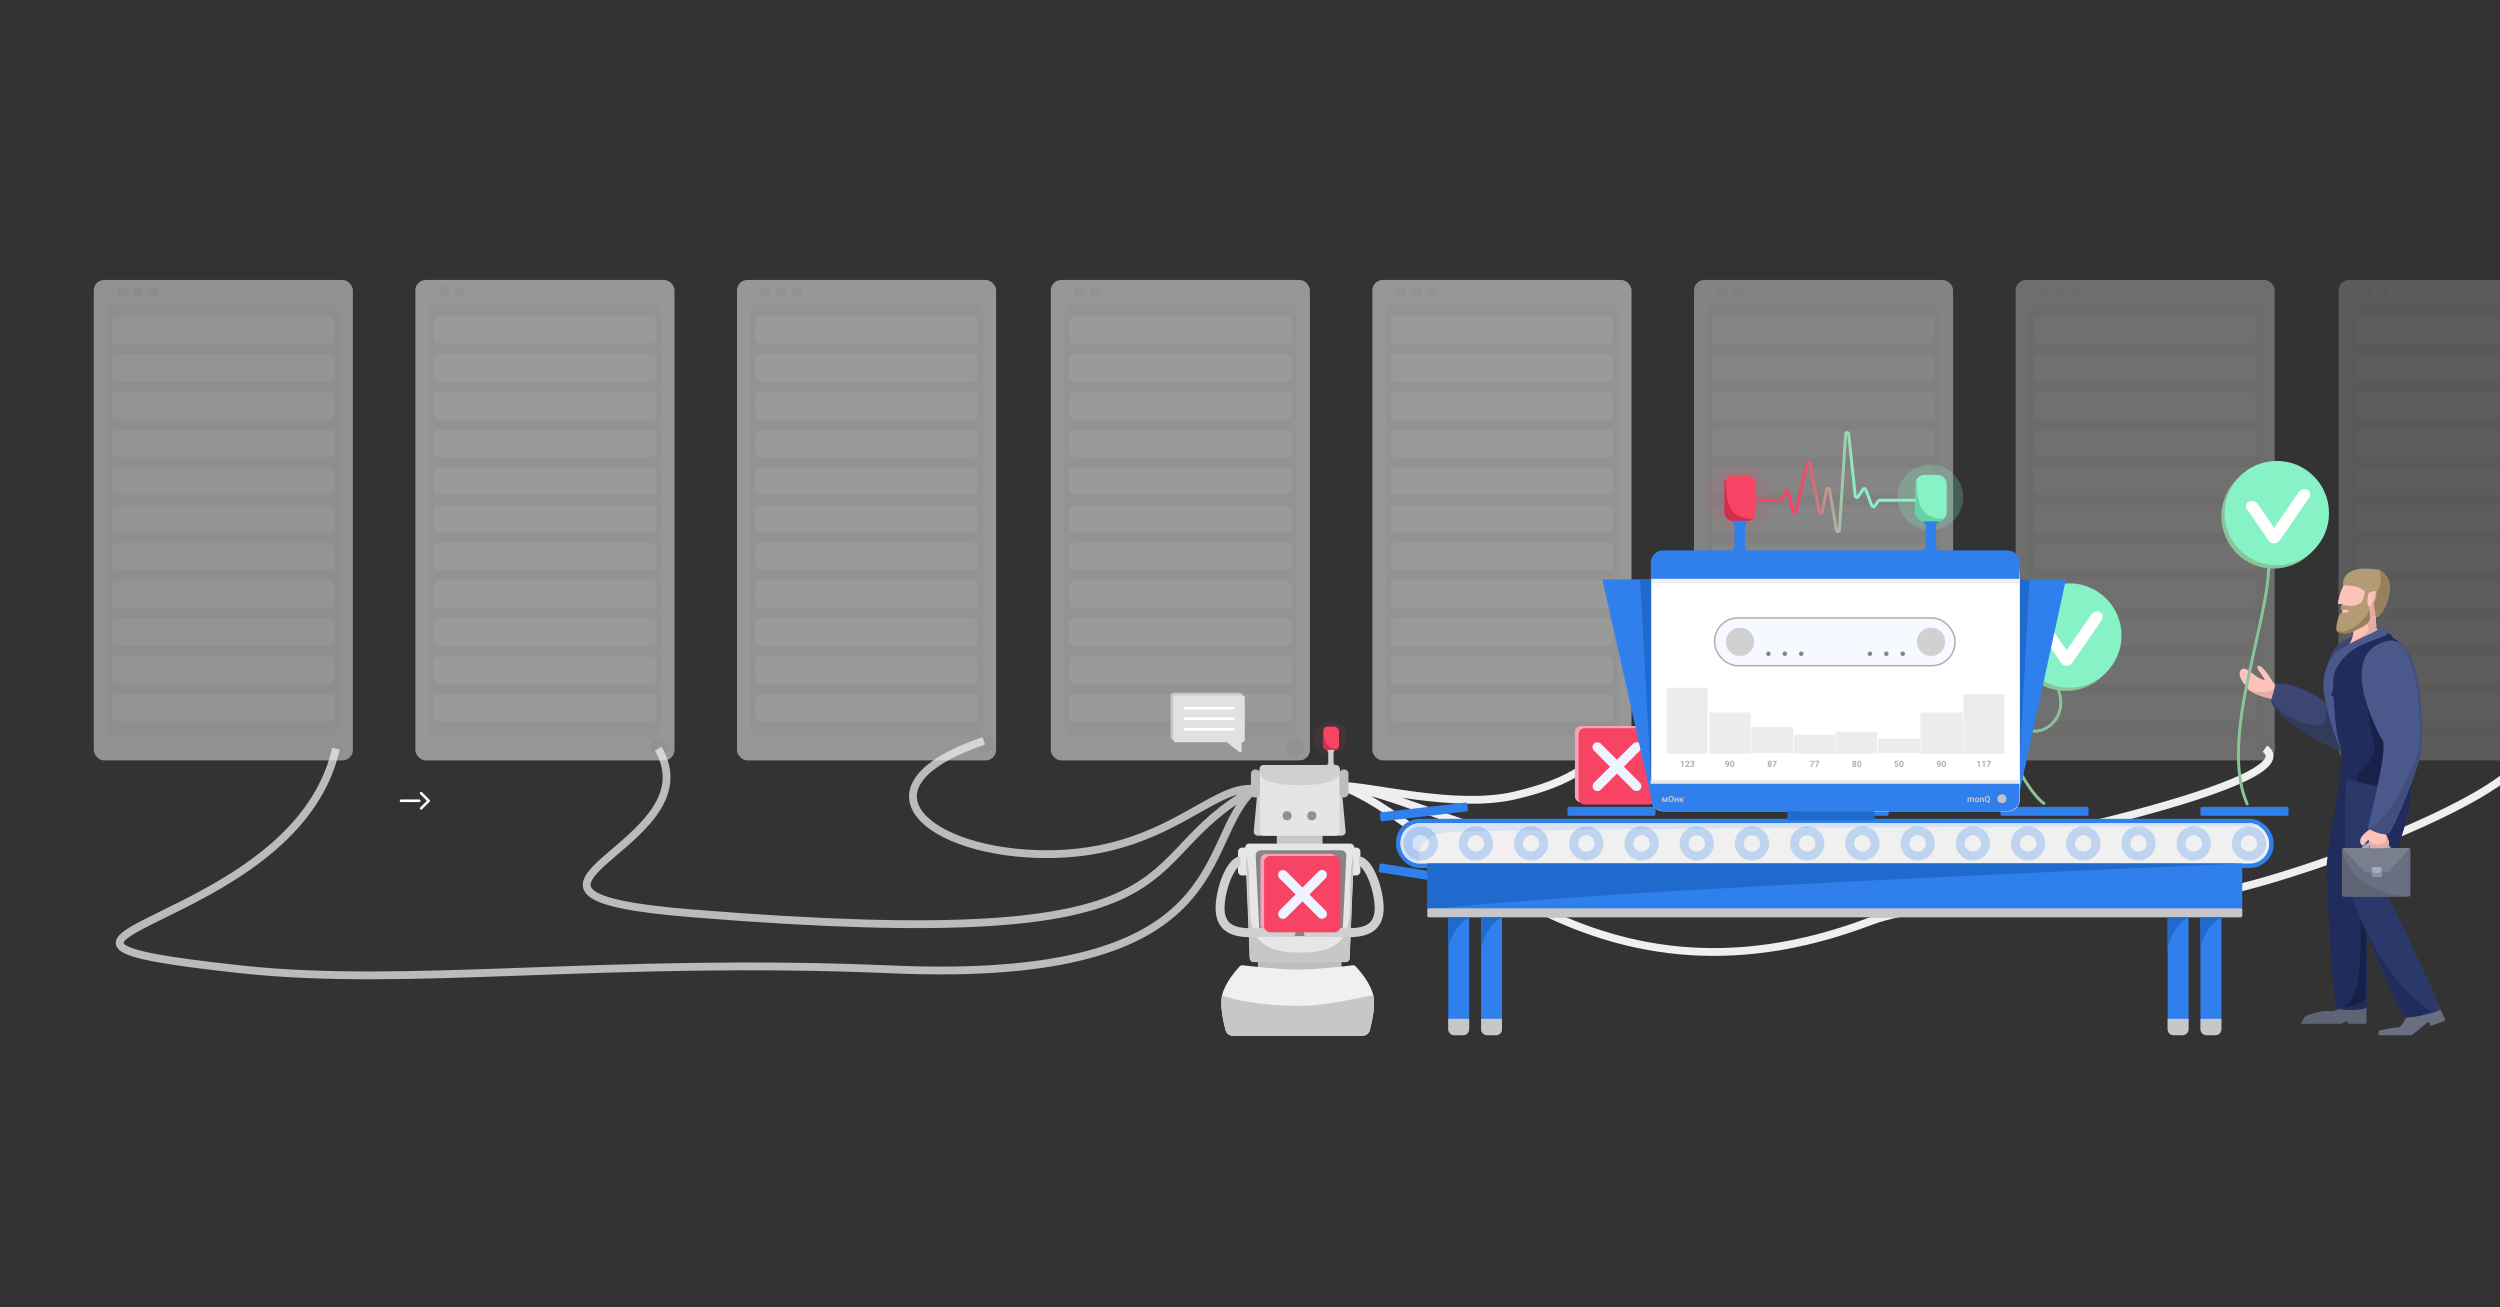 <svg width="1920" height="1004" viewBox="0 0 1920 1004" fill="none" xmlns="http://www.w3.org/2000/svg">
<rect x="0" y="0" width="1920" height="1004" fill="#333333" stroke="none"/>
<g clip-path="url(#clip0)">
<g opacity="0.476">
<rect x="72" y="215" width="199" height="369" rx="8" fill="#F9F9F9"/>
<rect x="82" y="233" width="179" height="333" rx="8" fill="#F2F2F2"/>
<rect x="86" y="243" width="171" height="21" rx="4" fill="white"/>
<rect x="86" y="272" width="171" height="21" rx="4" fill="white"/>
<rect x="86" y="301" width="171" height="21" rx="4" fill="white"/>
<rect x="86" y="330" width="171" height="21" rx="4" fill="white"/>
<rect x="86" y="359" width="171" height="21" rx="4" fill="white"/>
<rect x="86" y="388" width="171" height="21" rx="4" fill="white"/>
<rect x="86" y="417" width="171" height="21" rx="4" fill="white"/>
<rect x="86" y="446" width="171" height="21" rx="4" fill="white"/>
<rect x="86" y="475" width="171" height="21" rx="4" fill="white"/>
<rect x="86" y="504" width="171" height="21" rx="4" fill="white"/>
<rect x="86" y="533" width="171" height="21" rx="4" fill="white"/>
<circle cx="94" cy="224" r="4" fill="#EFEFEF"/>
<circle cx="106" cy="224" r="4" fill="#EFEFEF"/>
<circle cx="118" cy="224" r="4" fill="#EFEFEF"/>
<circle cx="257" cy="576" r="7" fill="#F6F6F6"/>
</g>
<g opacity="0.504">
<rect x="319" y="215" width="199" height="369" rx="8" fill="#F9F9F9"/>
<rect x="329" y="233" width="179" height="333" rx="8" fill="#F2F2F2"/>
<rect x="333" y="243" width="171" height="21" rx="4" fill="white"/>
<rect x="333" y="272" width="171" height="21" rx="4" fill="white"/>
<rect x="333" y="301" width="171" height="21" rx="4" fill="white"/>
<rect x="333" y="330" width="171" height="21" rx="4" fill="white"/>
<rect x="333" y="359" width="171" height="21" rx="4" fill="white"/>
<rect x="333" y="388" width="171" height="21" rx="4" fill="white"/>
<rect x="333" y="417" width="171" height="21" rx="4" fill="white"/>
<rect x="333" y="446" width="171" height="21" rx="4" fill="white"/>
<rect x="333" y="475" width="171" height="21" rx="4" fill="white"/>
<rect x="333" y="504" width="171" height="21" rx="4" fill="white"/>
<rect x="333" y="533" width="171" height="21" rx="4" fill="white"/>
<circle cx="341" cy="224" r="4" fill="#EFEFEF"/>
<circle cx="353" cy="224" r="4" fill="#EFEFEF"/>
<circle cx="506" cy="574" r="7" fill="#EFEFEF"/>
</g>
<g opacity="0.504">
<rect x="566" y="215" width="199" height="369" rx="8" fill="#F9F9F9"/>
<rect x="576" y="233" width="179" height="333" rx="8" fill="#F2F2F2"/>
<rect x="580" y="243" width="171" height="21" rx="4" fill="white"/>
<rect x="580" y="272" width="171" height="21" rx="4" fill="white"/>
<rect x="580" y="301" width="171" height="21" rx="4" fill="white"/>
<rect x="580" y="330" width="171" height="21" rx="4" fill="white"/>
<rect x="580" y="359" width="171" height="21" rx="4" fill="white"/>
<rect x="580" y="388" width="171" height="21" rx="4" fill="white"/>
<rect x="580" y="417" width="171" height="21" rx="4" fill="white"/>
<rect x="580" y="446" width="171" height="21" rx="4" fill="white"/>
<rect x="580" y="475" width="171" height="21" rx="4" fill="white"/>
<rect x="580" y="504" width="171" height="21" rx="4" fill="white"/>
<rect x="580" y="533" width="171" height="21" rx="4" fill="white"/>
<circle cx="588" cy="224" r="4" fill="#EFEFEF"/>
<circle cx="600" cy="224" r="4" fill="#EFEFEF"/>
<circle cx="612" cy="224" r="4" fill="#EFEFEF"/>
<circle cx="756" cy="571" r="7" fill="#EFEFEF"/>
</g>
<g opacity="0.504">
<rect x="807" y="215" width="199" height="369" rx="8" fill="#F9F9F9"/>
<rect x="817" y="233" width="179" height="333" rx="8" fill="#F2F2F2"/>
<rect x="821" y="243" width="171" height="21" rx="4" fill="white"/>
<rect x="821" y="272" width="171" height="21" rx="4" fill="white"/>
<rect x="821" y="301" width="171" height="21" rx="4" fill="white"/>
<rect x="821" y="330" width="171" height="21" rx="4" fill="white"/>
<rect x="821" y="359" width="171" height="21" rx="4" fill="white"/>
<rect x="821" y="388" width="171" height="21" rx="4" fill="white"/>
<rect x="821" y="417" width="171" height="21" rx="4" fill="white"/>
<rect x="821" y="446" width="171" height="21" rx="4" fill="white"/>
<rect x="821" y="475" width="171" height="21" rx="4" fill="white"/>
<rect x="821" y="504" width="171" height="21" rx="4" fill="white"/>
<rect x="821" y="533" width="171" height="21" rx="4" fill="white"/>
<circle cx="829" cy="224" r="4" fill="#EFEFEF"/>
<circle cx="841" cy="224" r="4" fill="#EFEFEF"/>
<circle cx="994" cy="574" r="7" fill="#EFEFEF"/>
</g>
<g opacity="0.504">
<rect x="1054" y="215" width="199" height="369" rx="8" fill="#F9F9F9"/>
<rect x="1064" y="233" width="179" height="333" rx="8" fill="#F2F2F2"/>
<rect x="1068" y="243" width="171" height="21" rx="4" fill="white"/>
<rect x="1068" y="272" width="171" height="21" rx="4" fill="white"/>
<rect x="1068" y="301" width="171" height="21" rx="4" fill="white"/>
<rect x="1068" y="330" width="171" height="21" rx="4" fill="white"/>
<rect x="1068" y="359" width="171" height="21" rx="4" fill="white"/>
<rect x="1068" y="388" width="171" height="21" rx="4" fill="white"/>
<rect x="1068" y="417" width="171" height="21" rx="4" fill="white"/>
<rect x="1068" y="446" width="171" height="21" rx="4" fill="white"/>
<rect x="1068" y="475" width="171" height="21" rx="4" fill="white"/>
<rect x="1068" y="504" width="171" height="21" rx="4" fill="white"/>
<rect x="1068" y="533" width="171" height="21" rx="4" fill="white"/>
<circle cx="1076" cy="224" r="4" fill="#EFEFEF"/>
<circle cx="1088" cy="224" r="4" fill="#EFEFEF"/>
<circle cx="1100" cy="224" r="4" fill="#EFEFEF"/>
<circle cx="1244" cy="571" r="7" fill="#EFEFEF"/>
</g>
<g opacity="0.4">
<rect x="1301" y="215" width="199" height="369" rx="8" fill="#F9F9F9"/>
<rect x="1311" y="233" width="179" height="333" rx="8" fill="#F2F2F2"/>
<rect x="1315" y="243" width="171" height="21" rx="4" fill="white"/>
<rect x="1315" y="272" width="171" height="21" rx="4" fill="white"/>
<rect x="1315" y="301" width="171" height="21" rx="4" fill="white"/>
<rect x="1315" y="330" width="171" height="21" rx="4" fill="white"/>
<rect x="1315" y="359" width="171" height="21" rx="4" fill="white"/>
<rect x="1315" y="388" width="171" height="21" rx="4" fill="white"/>
<rect x="1315" y="417" width="171" height="21" rx="4" fill="white"/>
<rect x="1315" y="446" width="171" height="21" rx="4" fill="white"/>
<rect x="1315" y="475" width="171" height="21" rx="4" fill="white"/>
<rect x="1315" y="504" width="171" height="21" rx="4" fill="white"/>
<rect x="1315" y="533" width="171" height="21" rx="4" fill="white"/>
<circle cx="1323" cy="224" r="4" fill="#EFEFEF"/>
<circle cx="1335" cy="224" r="4" fill="#EFEFEF"/>
<circle cx="1488" cy="574" r="7" fill="#EFEFEF"/>
</g>
<g opacity="0.3">
<rect x="1548" y="215" width="199" height="369" rx="8" fill="#F9F9F9"/>
<rect x="1558" y="233" width="179" height="333" rx="8" fill="#F2F2F2"/>
<rect x="1562" y="243" width="171" height="21" rx="4" fill="white"/>
<rect x="1562" y="272" width="171" height="21" rx="4" fill="white"/>
<rect x="1562" y="301" width="171" height="21" rx="4" fill="white"/>
<rect x="1562" y="330" width="171" height="21" rx="4" fill="white"/>
<rect x="1562" y="359" width="171" height="21" rx="4" fill="white"/>
<rect x="1562" y="388" width="171" height="21" rx="4" fill="white"/>
<rect x="1562" y="417" width="171" height="21" rx="4" fill="white"/>
<rect x="1562" y="446" width="171" height="21" rx="4" fill="white"/>
<rect x="1562" y="475" width="171" height="21" rx="4" fill="white"/>
<rect x="1562" y="504" width="171" height="21" rx="4" fill="white"/>
<rect x="1562" y="533" width="171" height="21" rx="4" fill="white"/>
<circle cx="1570" cy="224" r="4" fill="#EFEFEF"/>
<circle cx="1582" cy="224" r="4" fill="#EFEFEF"/>
<circle cx="1594" cy="224" r="4" fill="#EFEFEF"/>
<circle cx="1738" cy="571" r="7" fill="#EFEFEF"/>
</g>
<g opacity="0.2">
<rect x="1796" y="215" width="199" height="369" rx="8" fill="#F9F9F9"/>
<rect x="1806" y="233" width="179" height="333" rx="8" fill="#F2F2F2"/>
<rect x="1810" y="243" width="171" height="21" rx="4" fill="white"/>
<rect x="1810" y="272" width="171" height="21" rx="4" fill="white"/>
<rect x="1810" y="301" width="171" height="21" rx="4" fill="white"/>
<rect x="1810" y="330" width="171" height="21" rx="4" fill="white"/>
<rect x="1810" y="359" width="171" height="21" rx="4" fill="white"/>
<rect x="1810" y="388" width="171" height="21" rx="4" fill="white"/>
<rect x="1810" y="417" width="171" height="21" rx="4" fill="white"/>
<rect x="1810" y="446" width="171" height="21" rx="4" fill="white"/>
<rect x="1810" y="475" width="171" height="21" rx="4" fill="white"/>
<rect x="1810" y="504" width="171" height="21" rx="4" fill="white"/>
<rect x="1810" y="533" width="171" height="21" rx="4" fill="white"/>
<circle cx="1818" cy="224" r="4" fill="#EFEFEF"/>
<circle cx="1830" cy="224" r="4" fill="#EFEFEF"/>
<circle cx="1842" cy="224" r="4" fill="#EFEFEF"/>
</g>
<path d="M258 575C226 718 -48.5 719.105 185.5 744.5C314.5 758.5 466.5 735.064 685 744.5C953.5 756.095 918.5 645 963.5 606M963.5 606C860.5 662 940 734.5 532 701.5C342.12 686.142 550 651 505.5 575M963.5 606C930.5 602 895 656 804 656C713 656 651.5 604.5 755.5 569" stroke="#EFEFEF" stroke-opacity="0.724" stroke-width="6"/>
<path d="M1932.5 575C1961.5 595.5 1794 667 1700 686.5C1593.22 708.652 1495.51 685.072 1436.5 707.5C1215.5 791.5 1100.83 626.333 1029 603.5M1029 603.5C1098.17 611.333 1190.5 686.564 1436.5 666C1493.24 661.257 1778 603 1739.5 575M1029 603.5C1053 603.5 1117.5 621.5 1163 611C1208.5 600.5 1225 585.5 1241.5 565.5" stroke="#EFEFEF" stroke-width="6"/>
<path d="M1725.76 528.452C1729.1 532.829 1740.53 536.019 1744.56 536.674L1749.05 528.452C1747.23 525.6 1746.18 524.881 1744.56 522.173C1741.13 516.468 1736.1 510.016 1733.98 511.552C1731.87 513.088 1740.99 522.461 1738.93 522.173C1732.28 521.242 1725.25 510.999 1721.52 514.071C1717.79 517.142 1721.59 522.98 1725.76 528.452Z" fill="#FDC2BA"/>
<path d="M1725.76 528.452C1729.09 532.83 1740.53 536.019 1744.56 536.674L1749.05 528.452C1747.23 525.6 1746.18 524.881 1744.56 522.173C1747.41 526.919 1747.84 531.502 1739.12 531.502C1732.71 531.502 1728.73 531.003 1725.76 528.452Z" fill="#E3ADA6"/>
<path d="M322 614H308C307.448 614 307 614.448 307 615C307 615.552 307.448 616 308 616H322C322.552 616 323 615.552 323 615C323 614.448 322.552 614 322 614Z" fill="white"/>
<path d="M329.778 614.121L324.121 608.464C323.731 608.074 323.097 608.074 322.707 608.464C322.316 608.855 322.316 609.488 322.707 609.878L328.364 615.535C328.754 615.926 329.387 615.926 329.778 615.535C330.169 615.145 330.169 614.512 329.778 614.121Z" fill="white"/>
<path d="M328.364 614.464L322.707 620.121C322.317 620.512 322.317 621.145 322.707 621.535C323.098 621.926 323.731 621.926 324.121 621.535L329.778 615.878C330.169 615.488 330.169 614.855 329.778 614.464C329.388 614.074 328.755 614.074 328.364 614.464Z" fill="white"/>
<rect x="980.576" y="637.192" width="35.167" height="13.761" rx="3.058" fill="#C7C7C7"/>
<rect x="966.051" y="735.048" width="64.218" height="13.761" rx="3.058" fill="#BEBEBE"/>
<path d="M967.324 590.277C967.469 588.704 968.789 587.5 970.369 587.5H1025.95C1027.53 587.5 1028.85 588.704 1029 590.277L1033.43 638.441C1033.6 640.233 1032.19 641.779 1030.39 641.779H965.933C964.133 641.779 962.723 640.233 962.888 638.441L967.324 590.277Z" fill="#D0D0D0"/>
<path d="M967.58 591.5C967.58 591.5 962.82 603 998.16 603C1033.5 603 1028.74 591.5 1028.74 591.5V638.721C1028.74 640.41 1027.37 641.779 1025.68 641.779H970.638C968.949 641.779 967.58 640.41 967.58 638.721V591.5Z" fill="#E5E5E5"/>
<circle cx="988.5" cy="626.5" r="3.5" fill="#919191"/>
<circle cx="1007.5" cy="626.5" r="3.5" fill="#919191"/>
<rect width="6.88" height="21.406" rx="3.058" transform="matrix(-1 0 0 1 967.58 591)" fill="#BEBEBE"/>
<rect width="6.88" height="21.406" rx="3.058" transform="matrix(-1 0 0 1 1035.62 591)" fill="#BEBEBE"/>
<rect width="18.348" height="21.406" rx="3.058" transform="matrix(-1 0 0 1 1044.79 650.953)" fill="#E6E6E6"/>
<rect width="18.348" height="21.406" rx="3.058" transform="matrix(-1 0 0 1 969.108 650.953)" fill="#E6E6E6"/>
<path d="M956.246 651.082C956.173 649.344 957.562 647.896 959.301 647.896H1037.02C1038.76 647.896 1040.15 649.344 1040.07 651.082L1036.51 735.941C1036.44 737.579 1035.09 738.871 1033.45 738.871H962.867C961.228 738.871 959.881 737.579 959.812 735.941L956.246 651.082Z" fill="#E6E6E6"/>
<path d="M964.376 657.193C964.266 654.91 966.087 653 968.371 653H1029.98C1032.26 653 1034.08 654.91 1033.97 657.193L1031.18 715.193C1031.07 717.324 1029.31 719 1027.18 719H971.167C969.033 719 967.275 717.324 967.172 715.193L964.376 657.193Z" fill="#858585"/>
<path d="M956.674 654.896C966.174 692 944.145 731.608 998.16 731.608C1052.17 731.608 1030.67 695 1039.67 654.896C1038.81 677.916 1036.98 723.973 1036.5 735.963C1036.44 737.603 1035.09 738.871 1033.45 738.871H962.897C961.246 738.871 959.893 737.573 959.839 735.923C959.4 722.392 957.551 666.396 956.674 654.896Z" fill="#C7C7C7"/>
<path d="M1058.94 692.619L1062.36 692.223L1058.94 692.619ZM1003.63 713.036C1001.81 713.606 1000.81 715.538 1001.38 717.35C1001.95 719.163 1003.88 720.17 1005.69 719.6L1003.63 713.036ZM1043.65 664.714C1043.54 664.714 1044.19 664.737 1045.53 666.133C1046.75 667.408 1048.13 669.403 1049.49 672.061C1052.19 677.357 1054.57 684.794 1055.52 693.014L1062.36 692.223C1061.32 683.243 1058.72 675.007 1055.62 668.931C1054.07 665.903 1052.33 663.287 1050.5 661.372C1048.78 659.579 1046.43 657.834 1043.65 657.834V664.714ZM1055.52 693.014C1056.5 701.495 1054.66 705.953 1052.06 708.469C1049.3 711.135 1044.9 712.422 1039.08 712.789C1033.3 713.154 1026.92 712.583 1020.61 712.192C1014.6 711.818 1008.3 711.568 1003.63 713.036L1005.69 719.6C1008.92 718.584 1013.88 718.668 1020.18 719.059C1026.19 719.432 1033.18 720.056 1039.52 719.656C1045.82 719.259 1052.29 717.822 1056.84 713.416C1061.55 708.861 1063.48 701.899 1062.36 692.223L1055.52 693.014Z" fill="#D0D0D0"/>
<path d="M937.29 692.619L933.872 692.223L937.29 692.619ZM992.602 713.036C994.414 713.606 995.421 715.538 994.851 717.35C994.281 719.163 992.35 720.17 990.537 719.6L992.602 713.036ZM952.58 664.714C952.683 664.714 952.036 664.737 950.697 666.133C949.475 667.408 948.097 669.403 946.739 672.061C944.033 677.357 941.659 684.794 940.707 693.014L933.872 692.223C934.912 683.243 937.508 675.007 940.611 668.931C942.158 665.903 943.894 663.287 945.73 661.372C947.448 659.579 949.801 657.834 952.58 657.834V664.714ZM940.707 693.014C939.725 701.495 941.564 705.953 944.167 708.469C946.924 711.135 951.324 712.422 957.145 712.789C962.927 713.154 969.306 712.583 975.618 712.192C981.63 711.818 987.932 711.568 992.602 713.036L990.537 719.6C987.307 718.584 982.349 718.668 976.045 719.059C970.041 719.432 963.049 720.056 956.711 719.656C950.411 719.259 943.942 717.822 939.384 713.416C934.673 708.861 932.752 701.899 933.872 692.223L940.707 693.014Z" fill="#D0D0D0"/>
<circle cx="1021.96" cy="566.783" r="12.783" fill="#F74364" fill-opacity="0.096"/>
<rect x="1016.15" y="558.067" width="12.202" height="18.013" rx="3.486" fill="#F74364"/>
<path d="M1019.63 576.08H1024.86C1025.76 576.08 1026.57 575.744 1027.19 575.192C1027.19 575.192 1022.4 575.357 1019.63 572.594C1016.15 569.107 1016.73 559.626 1016.73 559.626C1016.36 560.178 1016.15 560.841 1016.15 561.554V572.594C1016.15 574.519 1017.71 576.08 1019.63 576.08Z" fill="#D12E4C"/>
<rect x="1020.09" y="575.961" width="4.067" height="11.621" fill="#D0D0D0"/>
<rect x="1019.51" y="575.961" width="5.229" height="1.162" fill="#D0D0D0"/>
<rect x="1019.51" y="586.42" width="5.229" height="1.162" fill="#D0D0D0"/>
<rect x="968.037" y="655.707" width="58.619" height="58.619" rx="4.585" fill="#F3A2B8"/>
<rect x="970.843" y="657.4" width="58.619" height="58.619" rx="4.585" fill="#F74364"/>
<rect x="980.006" y="671.895" width="7.498" height="49.986" rx="3.749" transform="rotate(-45 980.006 671.895)" fill="#EFF3FF"/>
<rect x="1015.35" y="666.594" width="7.498" height="49.986" rx="3.749" transform="rotate(45 1015.35 666.594)" fill="#EFF3FF"/>
<path d="M952.025 742.232C952.668 741.546 953.585 741.233 954.518 741.348C960.3 742.061 981.954 744.605 996.632 744.605C1011.31 744.605 1032.96 742.061 1038.74 741.348C1039.68 741.233 1040.6 741.546 1041.24 742.233C1044.17 745.361 1052.49 754.89 1054.73 764.482C1056.46 771.837 1053.78 784.436 1052.1 791.068C1051.44 793.682 1049.08 795.444 1046.39 795.444C1036.86 795.444 1014.16 795.444 996.632 795.444C979.106 795.444 956.407 795.444 946.878 795.444C944.182 795.444 941.822 793.682 941.161 791.068C939.482 784.436 936.808 771.837 938.53 764.482C940.775 754.89 949.094 745.361 952.025 742.232Z" fill="#F0F0F0"/>
<path d="M938.53 764.481C936.808 771.837 939.482 784.436 941.161 791.068C941.822 793.681 944.182 795.444 946.878 795.444H996.632H1046.39C1049.08 795.444 1051.44 793.681 1052.1 791.068C1053.78 784.436 1056.46 771.837 1054.73 764.481C1049 764.481 1022.93 772.5 996.632 772.5C970.333 772.5 947 768 938.53 764.481Z" fill="#C7C7C7"/>
<path d="M-44.231 640.074C-41.375 642.859 -28.609 638.793 -31.873 635.609C-33.006 634.504 -37.288 640.24 -40.877 637.022C-43.326 634.827 -43.622 629.053 -44.724 626.917L-36.245 628.02C-35.449 627.204 -42.346 623.663 -46.794 622.51C-50.151 621.639 -70.985 588.7 -73.026 586.711C-74.658 585.119 -63.986 554.398 -66.907 546.508L-74.745 533.785C-81.584 547.808 -87.926 591.267 -86.285 593.504C-84.235 596.299 -55.212 626.243 -51.968 627.815C-48.723 629.386 -47.088 637.288 -44.231 640.074Z" fill="#D9B8AC"/>
<path opacity="0.692" fill-rule="evenodd" clip-rule="evenodd" d="M901 532C899.895 532 899 532.895 899 534V566C899 567.105 899.895 568 901 568H940.34L949.872 575.687C950.526 576.215 951.5 575.749 951.5 574.909V568H952C953.105 568 954 567.105 954 566V534C954 532.895 953.105 532 952 532H901Z" fill="#D6E1DD"/>
<path fill-rule="evenodd" clip-rule="evenodd" d="M903 534C901.895 534 901 534.895 901 536V568C901 569.105 901.895 570 903 570H942.34L951.872 577.687C952.526 578.215 953.5 577.749 953.5 576.909V570H954C955.105 570 956 569.105 956 568V536C956 534.895 955.105 534 954 534H903Z" fill="#E1E1E1"/>
<line x1="910" y1="544" x2="947" y2="544" stroke="white" stroke-width="2" stroke-linecap="round" stroke-linejoin="round"/>
<line x1="910" y1="552" x2="947" y2="552" stroke="white" stroke-width="2" stroke-linecap="round" stroke-linejoin="round"/>
<line x1="910" y1="560" x2="947" y2="560" stroke="white" stroke-width="2" stroke-linecap="round" stroke-linejoin="round"/>
<path d="M1817.43 786.303V773.747L1800.09 772.85C1795.08 776.299 1790.68 777.024 1788.25 776.472C1785.83 775.92 1772.9 778.369 1769.8 781.182L1767.04 786.303L1797.86 786.303L1802.39 784.233L1803.77 786.303H1817.43Z" fill="#5F6474"/>
<path d="M1842.22 788.913C1840.29 788.913 1832.24 790.326 1827.94 791.127C1827.57 791.195 1827.28 791.455 1827.17 791.806L1826.56 793.724C1826.36 794.369 1826.84 795.026 1827.51 795.026H1851.94C1852.17 795.026 1852.4 794.947 1852.58 794.801L1864.25 785.275C1864.78 784.844 1865.58 785.057 1865.82 785.694L1866.34 787.064C1866.54 787.575 1867.11 787.834 1867.62 787.648L1877.18 784.175C1877.73 783.974 1877.99 783.344 1877.74 782.812L1871.62 769.702C1871.41 769.258 1870.91 769.029 1870.44 769.163L1851.99 774.373C1851.69 774.458 1851.45 774.678 1851.33 774.967C1849.49 779.391 1844.17 788.913 1842.22 788.913Z" fill="#696E80"/>
<path d="M1791.08 546.169C1787.59 538.246 1773.72 484.455 1823.86 487.129L1819.76 521.429C1812.24 532.293 1813.51 573.312 1803.18 575.945C1790.84 579.09 1742.63 547.537 1744.45 537.256L1747.71 525.445C1756.82 522.08 1786.31 535.34 1791.08 546.169Z" fill="#3B4772"/>
<path d="M1803.18 575.945C1790.84 579.09 1742.63 547.537 1744.45 537.256C1747.86 546.687 1770.8 559.79 1783.44 556.539C1787.79 555.421 1786.68 540.161 1786.68 540.161L1803.18 575.945Z" fill="#323B5C"/>
<path d="M1846.15 602.031C1845.73 593.408 1840.38 581.995 1837.76 577.366C1825.93 580.199 1805.69 574.154 1802.21 580.118C1797.86 587.574 1787.41 655.469 1786.89 663.841C1786.37 672.212 1792.18 771.462 1794.05 773.797C1795.92 776.133 1814.71 776.492 1816.97 773.797C1819.23 771.103 1816.92 677.004 1816.97 672.836C1817.02 668.668 1846.67 612.81 1846.15 602.031Z" fill="#1F2C5C"/>
<path d="M1846.15 602.031C1845.73 593.408 1840.38 581.995 1837.76 577.366C1825.93 580.199 1805.73 575.096 1802.25 581.06C1802.25 595.102 1801.91 675.549 1811.89 672.836C1811.37 681.208 1819.65 770.146 1799.51 772.233C1801.38 774.568 1813.58 770.992 1815.84 768.297C1818.11 765.602 1816.92 677.004 1816.97 672.836C1817.02 668.668 1846.67 612.81 1846.15 602.031Z" fill="#162148"/>
<path d="M1852.01 605.653C1852.01 597.02 1840.38 581.995 1837.76 577.366C1825.93 580.199 1808.76 571.402 1805.28 577.366C1800.93 584.822 1798.04 663.449 1805.28 685.555C1812.52 707.66 1844.14 778.308 1846.01 780.643C1847.88 782.978 1871.56 778.088 1873.82 775.393C1876.09 772.699 1831.68 685.775 1831.73 681.608C1831.79 677.44 1852.01 627.67 1852.01 605.653Z" fill="#2B396A"/>
<path d="M1852.01 605.653C1852.01 597.02 1840.38 581.995 1837.76 577.366C1825.93 580.199 1825.93 678.505 1831.73 681.608C1831.79 677.44 1852.01 627.67 1852.01 605.653Z" fill="#1F2C5C"/>
<path d="M1811.1 700.292C1811.09 701.084 1811.97 703.664 1813.6 707.448C1815.85 713.418 1818.52 719.375 1824.32 732.828C1834.55 756.512 1844.96 779.332 1846.01 780.643C1847.88 782.978 1864.76 778.995 1867.02 776.3C1841.48 761.649 1820.59 723.591 1813.6 707.448C1812.76 705.199 1811.97 702.947 1811.1 700.292Z" fill="#1F2C5C"/>
<path d="M1824.74 473.483H1815.32L1806.95 480.614C1807.36 481.426 1807.93 484.093 1806.95 488.267C1805.97 492.441 1802.12 499.862 1800.32 503.051L1831.37 491.398C1830.15 489.195 1827.36 484.441 1825.96 483.049C1824.57 481.658 1824.57 476.092 1824.74 473.483Z" fill="#FDC2BA"/>
<path d="M1824.74 472.005L1815.32 473.483C1827.92 492.692 1803.03 486.049 1800.32 503.05L1831.37 491.397C1830.15 489.194 1827.36 484.441 1825.96 483.049C1824.57 481.658 1824.57 474.614 1824.74 472.005Z" fill="#E3ADA6"/>
<path d="M1798.97 463.815L1798.83 468.928L1799.12 476.245C1799.12 476.245 1796.18 481.995 1800.35 482.525C1825.42 485.719 1832.26 464.407 1825.42 447.509C1822.74 440.874 1816.3 438.798 1810.69 439.669C1800.64 441.229 1795.75 458.995 1795.46 463.815H1798.97Z" fill="#FDC2BA"/>
<path d="M1825.42 447.509C1832.26 464.407 1825.42 485.719 1800.35 482.525C1796.18 481.995 1822.99 479.889 1825.42 447.509Z" fill="#E3ADA6"/>
<path d="M1820.91 454.655C1814.86 457.734 1818.32 449.468 1799.35 449.468C1799.35 432.02 1824.99 437.38 1827.08 437.571C1843.89 445.795 1830.62 472.917 1825.31 473.967C1824.07 474.212 1824.62 470.578 1823.03 463.404C1825.44 459.175 1827.1 451.505 1820.91 454.655Z" fill="#B49B76"/>
<path d="M1825.31 473.967C1824.07 474.212 1824.62 470.578 1823.03 463.404C1824.61 460.624 1825.87 456.358 1824.79 454.655C1825.92 454.032 1828.41 451.061 1828.41 445.394C1828.41 441.945 1827.6 438.865 1827.08 437.571C1843.89 445.795 1830.62 472.917 1825.31 473.967Z" fill="#968060"/>
<path d="M1838.75 490.966C1835.77 485.048 1828.64 484.091 1826.84 483.29L1801.71 500.304C1801.71 500.304 1778.21 504.649 1790.47 554.157C1793.84 567.75 1800.24 572.823 1797.47 590.032C1797.47 603.717 1846.72 609.137 1849.84 598.996C1852.96 588.856 1851.28 490.966 1838.75 490.966Z" fill="#1F2C5C"/>
<path d="M1838.75 490.966C1841.36 512.733 1832.22 495.123 1830.42 494.321C1830.42 494.321 1808.23 508.436 1823.32 572.16C1826.9 587.303 1799.17 596.975 1814.11 600.961C1829.05 604.946 1847.97 605.053 1849.84 598.995C1852.96 588.855 1851.28 490.966 1838.75 490.966Z" fill="#182249"/>
<path d="M1792.39 536.345C1792.39 535.084 1791.11 533.948 1789.77 533.89C1788.42 533.832 1789.77 556.906 1796.74 571.847C1793.38 561.544 1792.39 537.606 1792.39 536.345Z" fill="#4A588B"/>
<path d="M1819.36 487.211C1830.62 482.405 1824.24 483.636 1824.8 480.598C1826.66 483.512 1834.02 480.857 1834.02 485.049C1834.02 489.241 1829.64 488.125 1812.57 495.855C1807.78 498.026 1788.86 510.007 1792.13 528.314C1791.65 530.311 1790.24 532.959 1789.81 535.059C1788.81 539.973 1793.6 562.671 1798.24 575.739C1798.24 575.739 1791.78 567.035 1785.38 536.113C1780.79 513.893 1792.76 500.73 1798.24 497.766C1803.72 494.801 1813.84 489.57 1819.36 487.211Z" fill="#4A588B"/>
<path d="M1819.24 467.703C1821.22 464.197 1816.03 469.054 1819.24 454.079L1816.74 450.492C1816.74 451.919 1816.4 455.801 1815.04 459.912C1813.34 465.05 1807 465.714 1803.32 465.2C1798.52 464.53 1797.8 464.779 1797.8 467.703C1797.8 469.655 1803.68 467.3 1803.68 469.054C1803.68 470.807 1800.98 470.525 1798.52 470.525C1796.05 470.525 1794.06 480.631 1794.28 483.43C1794.49 486.229 1798.52 486.441 1801.86 486.441C1805.2 486.441 1812.12 482.656 1815.89 480.403C1820.16 477.85 1821.29 474.583 1819.24 467.703Z" fill="#B49B76"/>
<path d="M1815.89 480.403C1820.16 477.85 1821.29 474.583 1819.24 467.703C1819.24 471.089 1816.53 474.249 1812.89 477.683C1809 481.348 1798.8 488.398 1794.28 483.43C1794.49 486.229 1798.52 486.44 1801.86 486.44C1805.2 486.44 1812.12 482.656 1815.89 480.403Z" fill="#968060"/>
<path d="M1798.75 652.729V687.122C1798.75 687.919 1799.4 688.566 1800.2 688.566H1849.75C1850.55 688.566 1851.2 687.919 1851.2 687.122V652.729C1851.2 651.931 1850.55 651.284 1849.75 651.284H1800.2C1799.4 651.284 1798.75 651.931 1798.75 652.729Z" fill="#696E80"/>
<path d="M1798.75 653.969V687.122C1798.75 687.919 1799.4 688.566 1800.2 688.566H1848.51C1848.51 688.566 1827.01 686.983 1813.84 676.585C1802.19 667.382 1798.75 653.969 1798.75 653.969Z" fill="#5F6474"/>
<path d="M1799.89 652.499L1815.66 669.31C1815.93 669.601 1816.31 669.766 1816.71 669.766L1833.35 669.767C1833.75 669.767 1834.13 669.601 1834.41 669.307L1850.07 652.498C1850.5 652.036 1850.17 651.283 1849.54 651.283H1800.42C1799.79 651.283 1799.46 652.038 1799.89 652.499Z" fill="#7A7F8E"/>
<path fill-rule="evenodd" clip-rule="evenodd" d="M1820.29 646.171L1814.31 649.952C1813.69 650.338 1813.97 651.284 1814.69 651.284H1820.3C1819.6 651.269 1819.33 650.349 1819.92 649.959L1822.22 648.451C1822.45 648.296 1822.73 648.214 1823.01 648.214L1826.97 648.214C1827.25 648.214 1827.53 648.297 1827.76 648.453L1830.04 649.96C1830.64 650.351 1830.37 651.269 1829.66 651.284H1835.27C1835.99 651.284 1836.27 650.34 1835.66 649.953L1829.72 646.173C1829.48 646.026 1829.22 645.947 1828.94 645.947L1821.06 645.947C1820.79 645.947 1820.52 646.025 1820.29 646.171Z" fill="#A7ABC2"/>
<rect x="1821.56" y="665.859" width="7.701" height="7.471" rx="1.444" fill="#A7ABC2"/>
<path d="M1821.56 667.872C1821.56 667.872 1821.56 670.525 1825.28 670.525C1829.26 670.525 1829.26 667.872 1829.26 667.872V671.886C1829.26 672.684 1828.62 673.33 1827.82 673.33H1823.01C1822.21 673.33 1821.56 672.684 1821.56 671.886V667.872Z" fill="#8A8EA3"/>
<path d="M1812.7 644.85C1813.36 641.739 1818.16 637.999 1820.47 636.518L1831.79 639.568C1833.03 641.885 1835.35 646.906 1834.7 648.46C1834.05 650.014 1831.09 651.045 1829.69 651.367H1820.47L1819.09 644.85C1818.35 645.498 1816.7 647.127 1816.03 648.46C1815.2 650.127 1811.86 648.738 1812.7 644.85Z" fill="#FDC2BA"/>
<path d="M1820.47 651.367L1819.09 644.85C1819.74 646.208 1821.62 648.832 1823.89 648.46C1826.16 648.089 1835.4 649.831 1831.79 639.568C1833.03 641.885 1835.35 646.906 1834.7 648.46C1834.05 650.014 1831.09 651.045 1829.69 651.367H1820.47Z" fill="#E3ADA6"/>
<path d="M1829.8 568.485C1825.4 561.437 1793.5 500.269 1834.21 492.117C1863.28 487.712 1859.75 568.485 1859.75 575.972C1859.75 583.46 1838.02 639.137 1834.05 640.459C1830.88 641.516 1823 638.969 1818.45 635.886C1824.32 612.395 1833.33 574.122 1829.8 568.485Z" fill="#4A588B"/>
<path d="M1857.73 575.972C1859.95 567.963 1859.75 488.246 1834.21 492.117C1863.28 487.712 1859.75 568.484 1859.75 575.972C1859.75 583.46 1838.02 639.137 1834.05 640.459C1830.88 641.516 1823 638.969 1818.45 635.886C1831.88 635.886 1854.32 588.318 1857.73 575.972Z" fill="#424E7B"/>
<rect x="1203.82" y="619.654" width="67.627" height="6.877" rx="1.146" fill="#2F80ED"/>
<rect x="1382.78" y="619.654" width="67.627" height="6.877" rx="1.146" fill="#2F80ED"/>
<rect x="1536.38" y="619.654" width="67.627" height="6.877" rx="1.146" fill="#2F80ED"/>
<rect x="1689.97" y="619.654" width="67.627" height="6.877" rx="1.146" fill="#2F80ED"/>
<rect x="1059.55" y="624.041" width="67.627" height="6.877" rx="1.146" transform="rotate(-6.644 1059.55 624.041)" fill="#2F80ED"/>
<rect x="1059.75" y="663" width="67.627" height="6.877" rx="1.146" transform="rotate(9.009 1059.75 663)" fill="#2F80ED"/>
<path d="M1740.84 419.065C1746.17 442.5 1736.73 472 1725.82 524.5C1716.67 568.5 1717.08 597.744 1725.82 617.362" stroke="#89C599" stroke-width="2.292" stroke-linecap="round" stroke-linejoin="round"/>
<path d="M1580.11 528C1589.82 550.628 1569.69 566.27 1556.79 560.308C1522.76 544.582 1554.72 606.786 1569.69 617" stroke="#89C599" stroke-width="2.292" stroke-linecap="round" stroke-linejoin="round"/>
<circle cx="1586.75" cy="490.582" r="40.077" fill="#89C599"/>
<circle cx="1589.25" cy="488.077" r="40.077" fill="#87F2C5"/>
<rect width="9.098" height="37.429" rx="4.549" transform="matrix(0.9 -0.437 0.566 0.824 1563.72 481.139)" fill="white"/>
<rect width="9.098" height="49.443" rx="4.549" transform="matrix(0.9 0.437 -0.566 0.824 1608.71 468.114)" fill="white"/>
<rect x="1209.53" y="557.588" width="58.619" height="58.619" rx="4.585" fill="#F3A2B8"/>
<rect x="1212.34" y="559.281" width="58.619" height="58.619" rx="4.585" fill="#F74364"/>
<rect x="1221.5" y="573.776" width="7.498" height="49.986" rx="3.749" transform="rotate(-45 1221.5 573.776)" fill="#EFF3FF"/>
<rect x="1256.85" y="568.475" width="7.498" height="49.986" rx="3.749" transform="rotate(45 1256.85 568.475)" fill="#EFF3FF"/>
<path d="M1230.67 445L1268.93 616L1270.67 445H1230.67Z" fill="#2F80ED"/>
<path d="M1259.67 445L1268.93 617L1270.67 445H1259.67Z" fill="#216ACD"/>
<path d="M1586.67 445L1549.37 616L1547.67 445H1586.67Z" fill="#2F80ED"/>
<path d="M1558.67 445L1549.41 617L1547.67 445H1558.67Z" fill="#216ACD"/>
<path d="M1268.16 440.67C1268.16 435.605 1272.27 431.5 1277.33 431.5H1542.11C1547.17 431.5 1551.28 435.605 1551.28 440.67V613.923C1551.28 618.987 1547.17 623.093 1542.11 623.093H1277.33C1272.27 623.093 1268.16 618.987 1268.16 613.923L1268.16 440.67Z" fill="white"/>
<path d="M1267.67 599H1550.67V600.83C1550.67 605.894 1546.56 610 1541.5 610H1276.84C1271.78 610 1267.67 605.894 1267.67 600.83L1267.67 599Z" fill="#E8E8E8"/>
<path d="M1267.92 601.957H1551.04V613.688C1551.04 618.752 1546.93 622.858 1541.87 622.858H1277.09C1272.03 622.858 1267.92 618.752 1267.92 613.688L1267.92 601.957Z" fill="#2F80ED"/>
<path d="M1267.67 432.17C1267.67 427.105 1271.78 423 1276.84 423H1541.5C1546.56 423 1550.67 427.105 1550.67 432.17V448H1267.67V432.17Z" fill="#929292" fill-opacity="0.156"/>
<path d="M1267.92 431.934C1267.92 426.87 1272.03 422.765 1277.09 422.765H1541.87C1546.93 422.765 1551.04 426.87 1551.04 431.934V444.543H1267.92V431.934Z" fill="#2F80ED"/>
<circle cx="1537.52" cy="613.438" r="3.439" fill="#C4C4C4"/>
<path d="M1511.96 612.471L1511.99 612.866C1512.24 612.559 1512.57 612.406 1513 612.406C1513.46 612.406 1513.77 612.585 1513.94 612.944C1514.18 612.585 1514.54 612.406 1515 612.406C1515.38 612.406 1515.66 612.518 1515.85 612.742C1516.04 612.964 1516.13 613.298 1516.13 613.746V616H1515.19V613.75C1515.19 613.55 1515.15 613.404 1515.07 613.313C1514.99 613.219 1514.85 613.172 1514.65 613.172C1514.37 613.172 1514.18 613.307 1514.07 613.577L1514.07 616H1513.13V613.753C1513.13 613.548 1513.09 613.401 1513.01 613.309C1512.93 613.218 1512.79 613.172 1512.6 613.172C1512.33 613.172 1512.14 613.283 1512.02 613.505V616H1511.07V612.471H1511.96ZM1516.71 614.203C1516.71 613.853 1516.78 613.541 1516.91 613.267C1517.05 612.993 1517.24 612.781 1517.49 612.631C1517.75 612.481 1518.04 612.406 1518.38 612.406C1518.85 612.406 1519.24 612.552 1519.54 612.843C1519.84 613.134 1520.01 613.53 1520.05 614.03L1520.05 614.271C1520.05 614.813 1519.9 615.248 1519.6 615.576C1519.3 615.902 1518.89 616.065 1518.39 616.065C1517.88 616.065 1517.47 615.902 1517.17 615.576C1516.86 615.25 1516.71 614.806 1516.71 614.245V614.203ZM1517.65 614.271C1517.65 614.606 1517.72 614.863 1517.84 615.041C1517.97 615.217 1518.15 615.305 1518.39 615.305C1518.61 615.305 1518.79 615.218 1518.92 615.044C1519.05 614.868 1519.11 614.588 1519.11 614.203C1519.11 613.875 1519.05 613.62 1518.92 613.44C1518.79 613.259 1518.61 613.169 1518.38 613.169C1518.15 613.169 1517.97 613.259 1517.84 613.44C1517.72 613.618 1517.65 613.895 1517.65 614.271ZM1521.5 612.471L1521.53 612.879C1521.78 612.564 1522.12 612.406 1522.55 612.406C1522.92 612.406 1523.2 612.516 1523.38 612.735C1523.56 612.955 1523.66 613.283 1523.66 613.72V616H1522.72V613.743C1522.72 613.543 1522.68 613.398 1522.59 613.309C1522.5 613.218 1522.36 613.172 1522.15 613.172C1521.89 613.172 1521.69 613.285 1521.56 613.512V616H1520.62V612.471H1521.5ZM1528.33 613.733C1528.33 614.177 1528.26 614.563 1528.12 614.891C1527.98 615.217 1527.78 615.479 1527.52 615.677L1528.31 616.297L1527.69 616.848L1526.68 616.036C1526.56 616.055 1526.44 616.065 1526.32 616.065C1525.93 616.065 1525.57 615.97 1525.27 615.781C1524.96 615.592 1524.72 615.323 1524.55 614.973C1524.38 614.62 1524.29 614.216 1524.29 613.759V613.525C1524.29 613.057 1524.37 612.646 1524.54 612.292C1524.71 611.935 1524.95 611.662 1525.26 611.473C1525.56 611.282 1525.92 611.186 1526.31 611.186C1526.71 611.186 1527.06 611.282 1527.37 611.473C1527.67 611.662 1527.91 611.935 1528.08 612.292C1528.25 612.646 1528.33 613.056 1528.33 613.521V613.733ZM1527.34 613.518C1527.34 613.02 1527.25 612.642 1527.08 612.383C1526.9 612.124 1526.64 611.995 1526.31 611.995C1525.98 611.995 1525.73 612.123 1525.55 612.38C1525.37 612.634 1525.28 613.008 1525.28 613.502V613.733C1525.28 614.218 1525.37 614.594 1525.55 614.862C1525.73 615.129 1525.98 615.263 1526.32 615.263C1526.65 615.263 1526.9 615.134 1527.08 614.878C1527.25 614.619 1527.34 614.243 1527.34 613.75V613.518Z" fill="#C4C4C4"/>
<path d="M1278.56 614.888L1279.48 612.471H1280.67V616H1279.72V613.834L1278.88 616H1278.25L1277.42 613.87V616H1276.47V612.471H1277.65L1278.56 614.888ZM1285.45 613.733C1285.45 614.201 1285.37 614.611 1285.2 614.963C1285.04 615.315 1284.8 615.587 1284.49 615.778C1284.18 615.969 1283.83 616.065 1283.43 616.065C1283.04 616.065 1282.69 615.97 1282.38 615.781C1282.07 615.592 1281.83 615.323 1281.66 614.973C1281.49 614.62 1281.41 614.216 1281.41 613.759V613.525C1281.41 613.057 1281.49 612.646 1281.66 612.292C1281.83 611.935 1282.06 611.662 1282.37 611.473C1282.68 611.282 1283.03 611.186 1283.43 611.186C1283.82 611.186 1284.17 611.282 1284.48 611.473C1284.79 611.662 1285.03 611.935 1285.19 612.292C1285.36 612.646 1285.45 613.056 1285.45 613.521V613.733ZM1284.46 613.518C1284.46 613.02 1284.37 612.642 1284.19 612.383C1284.01 612.124 1283.76 611.995 1283.43 611.995C1283.1 611.995 1282.85 612.123 1282.67 612.38C1282.49 612.634 1282.4 613.008 1282.4 613.502V613.733C1282.4 614.218 1282.49 614.594 1282.66 614.862C1282.84 615.129 1283.1 615.263 1283.43 615.263C1283.76 615.263 1284.01 615.134 1284.19 614.878C1284.37 614.619 1284.46 614.243 1284.46 613.75V613.518ZM1289.16 616H1288.21V614.643H1287.04V616H1286.1V612.471H1287.04V613.887H1288.21V612.471H1289.16V616ZM1291.27 614.699H1290.89V616H1289.95V612.471H1290.89V613.799H1291.23L1292 612.471H1293.19L1292.03 614.151L1293.3 616H1292.04L1291.27 614.699Z" fill="#C4C4C4"/>
<rect x="1073.87" y="630.544" width="670.539" height="34.387" rx="16.62" fill="#F0F0F0" stroke="#2F80ED" stroke-width="3.439"/>
<path d="M1727.79 632.263H1090.49C1082.27 632.263 1075.59 638.935 1075.59 647.164V648.311C1075.59 656.54 1082.27 663.211 1090.49 663.211C1090.49 663.211 1081.9 638.567 1120.87 638.567C1341.92 634.726 1735.82 634.556 1735.82 634.556C1735.82 634.556 1734.1 633.409 1731.81 632.836C1729.55 632.273 1727.79 632.263 1727.79 632.263Z" fill="#D8E2F4"/>
<rect x="1316.87" y="474.573" width="184.542" height="36.679" rx="17.766" fill="#F6F9FF" stroke="#AEAEAE" stroke-width="1.146"/>
<path d="M1096.23 663.211H1722.06V703.329C1722.06 703.962 1721.55 704.475 1720.92 704.475H1097.37C1096.74 704.475 1096.23 703.962 1096.23 703.329V663.211Z" fill="#2F80ED"/>
<path d="M1096.23 663.211H1722.06C1722.06 663.211 1538.28 670.722 1355.84 680.404C1168.32 690.357 1106.7 697.437 1097.49 698.581C1096.81 698.667 1096.23 698.125 1096.23 697.43V663.211Z" fill="#216ACD"/>
<rect x="1096.23" y="697.598" width="625.837" height="6.877" rx="1.146" fill="#C7C7C7"/>
<path d="M1706.02 704.475L1706.02 790.442C1706.02 792.974 1703.96 795.027 1701.43 795.027L1694.55 795.027C1692.02 795.027 1689.97 792.974 1689.97 790.442L1689.97 704.475L1706.02 704.475Z" fill="#2F80ED"/>
<path d="M1680.8 704.475L1680.8 790.442C1680.8 792.974 1678.75 795.027 1676.21 795.027L1669.34 795.027C1666.8 795.027 1664.75 792.974 1664.75 790.442L1664.75 704.475L1680.8 704.475Z" fill="#2F80ED"/>
<path d="M1680.8 704.475C1680.8 704.475 1675.02 707.226 1670.48 714.275C1665.73 721.668 1664.75 728.546 1664.75 728.546L1664.75 704.475L1680.8 704.475Z" fill="#216ACD"/>
<path d="M1706.02 704.475C1706.02 704.475 1700.23 707.226 1695.7 714.276C1690.94 721.669 1689.97 728.546 1689.97 728.546L1689.97 704.475L1706.02 704.475Z" fill="#216ACD"/>
<path d="M1153.54 704.475L1153.54 790.442C1153.54 792.974 1151.48 795.027 1148.95 795.027L1142.07 795.027C1139.54 795.027 1137.49 792.974 1137.49 790.442L1137.49 704.475L1153.54 704.475Z" fill="#2F80ED"/>
<path d="M1128.32 704.475L1128.32 790.442C1128.32 792.974 1126.27 795.027 1123.74 795.027L1116.86 795.027C1114.33 795.027 1112.27 792.974 1112.27 790.442L1112.27 704.475L1128.32 704.475Z" fill="#2F80ED"/>
<path d="M1128.32 704.475C1128.32 704.475 1122.54 707.226 1118 714.275C1113.25 721.668 1112.27 728.546 1112.27 728.546L1112.27 704.475L1128.32 704.475Z" fill="#216ACD"/>
<path d="M1153.54 704.475C1153.54 704.475 1147.76 707.226 1143.22 714.275C1138.47 721.668 1137.49 728.546 1137.49 728.546L1137.49 704.475L1153.54 704.475Z" fill="#216ACD"/>
<path d="M1153.54 782.418L1153.54 790.442C1153.54 792.974 1151.48 795.026 1148.95 795.026L1142.07 795.026C1139.54 795.026 1137.49 792.974 1137.49 790.442L1137.49 782.418L1153.54 782.418Z" fill="#C7C7C7"/>
<path d="M1128.32 782.418L1128.32 790.442C1128.32 792.974 1126.27 795.026 1123.74 795.026L1116.86 795.026C1114.33 795.026 1112.27 792.974 1112.27 790.442L1112.27 782.418L1128.32 782.418Z" fill="#C7C7C7"/>
<path d="M1706.02 782.418L1706.02 790.442C1706.02 792.974 1703.96 795.027 1701.43 795.027L1694.55 795.027C1692.02 795.027 1689.97 792.974 1689.97 790.442L1689.97 782.418L1706.02 782.418Z" fill="#C7C7C7"/>
<path d="M1680.8 782.418L1680.8 790.442C1680.8 792.974 1678.75 795.026 1676.21 795.026L1669.34 795.026C1666.8 795.026 1664.75 792.974 1664.75 790.442L1664.75 782.418L1680.8 782.418Z" fill="#C7C7C7"/>
<circle cx="1091.07" cy="647.737" r="9.743" stroke="#2F80ED" stroke-opacity="0.25" stroke-width="6.877"/>
<circle cx="1133.48" cy="647.737" r="9.743" stroke="#2F80ED" stroke-opacity="0.25" stroke-width="6.877"/>
<circle cx="1175.89" cy="647.737" r="9.743" stroke="#2F80ED" stroke-opacity="0.25" stroke-width="6.877"/>
<circle cx="1218.3" cy="647.737" r="9.743" stroke="#2F80ED" stroke-opacity="0.25" stroke-width="6.877"/>
<circle cx="1260.71" cy="647.737" r="9.743" stroke="#2F80ED" stroke-opacity="0.25" stroke-width="6.877"/>
<circle cx="1303.12" cy="647.737" r="9.743" stroke="#2F80ED" stroke-opacity="0.25" stroke-width="6.877"/>
<circle cx="1345.53" cy="647.737" r="9.743" stroke="#2F80ED" stroke-opacity="0.25" stroke-width="6.877"/>
<circle cx="1387.94" cy="647.737" r="9.743" stroke="#2F80ED" stroke-opacity="0.25" stroke-width="6.877"/>
<circle cx="1336.36" cy="492.913" r="10.889" fill="#D1D1D1"/>
<circle cx="1358.14" cy="502.082" r="1.719" transform="rotate(-180 1358.14 502.082)" fill="#848484"/>
<circle cx="1370.75" cy="502.082" r="1.719" transform="rotate(-180 1370.75 502.082)" fill="#848484"/>
<circle cx="1383.35" cy="502.082" r="1.719" transform="rotate(-180 1383.35 502.082)" fill="#848484"/>
<circle cx="1436.08" cy="502.082" r="1.719" transform="rotate(-180 1436.08 502.082)" fill="#848484"/>
<circle cx="1448.69" cy="502.082" r="1.719" transform="rotate(-180 1448.69 502.082)" fill="#848484"/>
<circle cx="1461.3" cy="502.082" r="1.719" transform="rotate(-180 1461.3 502.082)" fill="#848484"/>
<circle cx="1483.08" cy="492.913" r="10.889" fill="#D1D1D1"/>
<path d="M1348.97 384.188H1367.67C1368.14 384.188 1368.57 383.898 1368.74 383.458L1371.15 377.265C1371.55 376.22 1373.06 376.32 1373.33 377.409L1377.06 392.715C1377.35 393.887 1379.02 393.879 1379.29 392.705L1387.85 356.201C1388.14 354.996 1389.86 355.033 1390.1 356.249L1397.15 393.264C1397.38 394.502 1399.15 394.507 1399.4 393.27L1402.78 375.994C1403.03 374.745 1404.82 374.767 1405.04 376.022L1410.37 407.247C1410.6 408.587 1412.55 408.485 1412.64 407.128L1417.45 333.288C1417.54 331.889 1419.58 331.846 1419.73 333.24L1424.85 381.04C1424.97 382.106 1426.35 382.446 1426.95 381.554L1430.83 375.726C1431.35 374.95 1432.53 375.083 1432.86 375.955L1437.62 388.51C1437.94 389.362 1439.08 389.515 1439.62 388.778L1442.61 384.66C1442.83 384.364 1443.17 384.188 1443.54 384.188H1471.61" stroke="url(#paint0_linear)" stroke-width="2.292" stroke-linecap="round" stroke-linejoin="round"/>
<circle cx="1430.35" cy="647.737" r="9.743" stroke="#2F80ED" stroke-opacity="0.25" stroke-width="6.877"/>
<circle cx="1472.76" cy="647.737" r="9.743" stroke="#2F80ED" stroke-opacity="0.25" stroke-width="6.877"/>
<circle cx="1515.17" cy="647.737" r="9.743" stroke="#2F80ED" stroke-opacity="0.25" stroke-width="6.877"/>
<circle cx="1557.58" cy="647.737" r="9.743" stroke="#2F80ED" stroke-opacity="0.25" stroke-width="6.877"/>
<circle cx="1599.99" cy="647.737" r="9.743" stroke="#2F80ED" stroke-opacity="0.25" stroke-width="6.877"/>
<circle cx="1642.4" cy="647.737" r="9.743" stroke="#2F80ED" stroke-opacity="0.25" stroke-width="6.877"/>
<circle cx="1684.81" cy="647.737" r="9.743" stroke="#2F80ED" stroke-opacity="0.25" stroke-width="6.877"/>
<circle cx="1727.22" cy="647.737" r="9.743" stroke="#2F80ED" stroke-opacity="0.25" stroke-width="6.877"/>
<circle cx="1335.79" cy="381.896" r="25.217" fill="#F74364" fill-opacity="0.096"/>
<rect x="1324.32" y="364.703" width="24.071" height="35.533" rx="6.877" fill="#F74364"/>
<path d="M1331.2 400.235H1341.52C1343.28 400.235 1344.89 399.573 1346.1 398.484C1346.1 398.484 1336.65 398.81 1331.2 393.358C1324.32 386.481 1325.47 367.777 1325.47 367.777C1324.75 368.866 1324.32 370.173 1324.32 371.58V393.358C1324.32 397.156 1327.4 400.235 1331.2 400.235Z" fill="#D12E4C"/>
<rect x="1332.11" y="400" width="8.024" height="22.924" fill="#2F80ED"/>
<rect x="1330.96" y="400" width="10.316" height="2.292" fill="#2F80ED"/>
<rect x="1330.96" y="420.632" width="10.316" height="2.292" fill="#2F80ED"/>
<g opacity="0.716">
<rect x="1279.67" y="528" width="32" height="51" fill="#E5E5E5" stroke="white" stroke-width="0.278"/>
<rect x="1312.67" y="547" width="32" height="32" fill="#E5E5E5" stroke="white" stroke-width="0.278"/>
<rect x="1442.14" y="567.173" width="32.559" height="11.335" fill="#E5E5E5" stroke="white" stroke-width="0.278"/>
<rect x="1474.67" y="547" width="33" height="32" fill="#E5E5E5" stroke="white" stroke-width="0.278"/>
<rect x="1507.67" y="533" width="32" height="46" fill="#E5E5E5" stroke="white" stroke-width="0.278"/>
<rect x="1344.74" y="558.317" width="32.559" height="20.191" fill="#E5E5E5" stroke="white" stroke-width="0.278"/>
<rect x="1409.67" y="562" width="32" height="17" fill="#E5E5E5" stroke="white" stroke-width="0.278"/>
<rect x="1377.67" y="564" width="32" height="15" fill="#E5E5E5" stroke="white" stroke-width="0.278"/>
</g>
<path d="M1292.76 589.034H1291.82V585.402L1290.69 585.75V584.984L1292.66 584.28H1292.76V589.034ZM1297.56 589.034H1294.31V588.389L1295.84 586.752C1296.05 586.521 1296.21 586.32 1296.31 586.148C1296.41 585.977 1296.46 585.814 1296.46 585.659C1296.46 585.448 1296.41 585.283 1296.3 585.163C1296.2 585.042 1296.04 584.981 1295.85 584.981C1295.63 584.981 1295.46 585.055 1295.34 585.203C1295.22 585.348 1295.16 585.541 1295.16 585.78H1294.21C1294.21 585.491 1294.28 585.227 1294.42 584.987C1294.56 584.748 1294.75 584.561 1295 584.426C1295.26 584.29 1295.54 584.221 1295.86 584.221C1296.35 584.221 1296.73 584.338 1297 584.573C1297.27 584.808 1297.41 585.14 1297.41 585.568C1297.41 585.803 1297.35 586.042 1297.23 586.285C1297.1 586.529 1296.9 586.813 1296.6 587.136L1295.52 588.275H1297.56V589.034ZM1299.1 586.243H1299.6C1299.84 586.243 1300.02 586.183 1300.13 586.064C1300.25 585.944 1300.31 585.785 1300.31 585.587C1300.31 585.396 1300.25 585.247 1300.13 585.141C1300.02 585.034 1299.86 584.981 1299.66 584.981C1299.48 584.981 1299.33 585.031 1299.21 585.131C1299.09 585.229 1299.03 585.357 1299.03 585.516H1298.09C1298.09 585.268 1298.15 585.046 1298.29 584.85C1298.42 584.653 1298.61 584.498 1298.85 584.387C1299.09 584.276 1299.35 584.221 1299.64 584.221C1300.14 584.221 1300.54 584.342 1300.82 584.583C1301.11 584.822 1301.25 585.153 1301.25 585.574C1301.25 585.792 1301.18 585.992 1301.05 586.174C1300.92 586.357 1300.74 586.497 1300.53 586.595C1300.8 586.691 1301 586.834 1301.13 587.026C1301.26 587.217 1301.32 587.443 1301.32 587.704C1301.32 588.126 1301.17 588.464 1300.86 588.718C1300.56 588.972 1300.15 589.1 1299.64 589.1C1299.17 589.1 1298.78 588.975 1298.48 588.725C1298.18 588.475 1298.03 588.144 1298.03 587.733H1298.97C1298.97 587.912 1299.04 588.057 1299.17 588.17C1299.3 588.283 1299.47 588.34 1299.66 588.34C1299.89 588.34 1300.06 588.281 1300.19 588.164C1300.32 588.044 1300.38 587.887 1300.38 587.691C1300.38 587.217 1300.12 586.98 1299.6 586.98H1299.1V586.243Z" fill="#AEAEAE"/>
<path d="M1327.15 587.136C1326.91 587.378 1326.62 587.498 1326.29 587.498C1325.87 587.498 1325.54 587.355 1325.28 587.068C1325.03 586.779 1324.91 586.389 1324.91 585.9C1324.91 585.589 1324.97 585.305 1325.11 585.046C1325.24 584.785 1325.43 584.583 1325.68 584.439C1325.92 584.294 1326.2 584.221 1326.5 584.221C1326.81 584.221 1327.09 584.299 1327.33 584.456C1327.58 584.612 1327.77 584.837 1327.9 585.131C1328.04 585.424 1328.11 585.76 1328.11 586.138V586.487C1328.11 587.279 1327.91 587.9 1327.52 588.353C1327.12 588.805 1326.57 589.046 1325.84 589.077L1325.61 589.08V588.294L1325.82 588.291C1326.64 588.254 1327.08 587.869 1327.15 587.136ZM1326.52 586.777C1326.68 586.777 1326.81 586.738 1326.91 586.66C1327.03 586.582 1327.11 586.487 1327.17 586.376V585.988C1327.17 585.669 1327.1 585.421 1326.98 585.245C1326.86 585.069 1326.7 584.981 1326.49 584.981C1326.3 584.981 1326.15 585.068 1326.03 585.242C1325.91 585.413 1325.84 585.63 1325.84 585.89C1325.84 586.149 1325.9 586.362 1326.02 586.53C1326.14 586.695 1326.31 586.777 1326.52 586.777ZM1331.98 587.071C1331.98 587.728 1331.84 588.23 1331.57 588.578C1331.3 588.925 1330.9 589.099 1330.38 589.099C1329.86 589.099 1329.46 588.929 1329.19 588.587C1328.92 588.246 1328.78 587.757 1328.77 587.12V586.246C1328.77 585.583 1328.91 585.08 1329.18 584.736C1329.46 584.393 1329.85 584.221 1330.37 584.221C1330.89 584.221 1331.28 584.391 1331.56 584.733C1331.83 585.072 1331.97 585.56 1331.98 586.197V587.071ZM1331.04 586.112C1331.04 585.719 1330.98 585.433 1330.87 585.255C1330.77 585.074 1330.6 584.984 1330.37 584.984C1330.15 584.984 1329.99 585.07 1329.88 585.242C1329.77 585.411 1329.72 585.677 1329.71 586.04V587.195C1329.71 587.582 1329.76 587.87 1329.87 588.059C1329.98 588.246 1330.14 588.34 1330.38 588.34C1330.61 588.34 1330.77 588.249 1330.88 588.069C1330.98 587.888 1331.03 587.612 1331.04 587.241V586.112Z" fill="#AEAEAE"/>
<path d="M1455.05 586.699L1455.32 584.286H1457.98V585.072H1456.09L1455.97 586.093C1456.2 585.973 1456.44 585.913 1456.69 585.913C1457.14 585.913 1457.5 586.054 1457.75 586.334C1458.01 586.614 1458.14 587.007 1458.14 587.511C1458.14 587.818 1458.07 588.093 1457.94 588.336C1457.81 588.578 1457.63 588.766 1457.39 588.9C1457.15 589.033 1456.86 589.099 1456.53 589.099C1456.25 589.099 1455.98 589.042 1455.73 588.927C1455.49 588.809 1455.29 588.645 1455.15 588.434C1455.01 588.223 1454.93 587.983 1454.92 587.713H1455.86C1455.88 587.911 1455.95 588.066 1456.06 588.177C1456.18 588.285 1456.34 588.34 1456.53 588.34C1456.74 588.34 1456.91 588.263 1457.02 588.111C1457.14 587.957 1457.19 587.74 1457.19 587.459C1457.19 587.189 1457.13 586.983 1457 586.839C1456.86 586.696 1456.67 586.624 1456.43 586.624C1456.21 586.624 1456.03 586.683 1455.89 586.8L1455.8 586.885L1455.05 586.699ZM1461.94 587.071C1461.94 587.728 1461.8 588.23 1461.53 588.578C1461.26 588.925 1460.86 589.099 1460.33 589.099C1459.82 589.099 1459.42 588.929 1459.15 588.587C1458.87 588.246 1458.73 587.757 1458.73 587.12V586.246C1458.73 585.583 1458.86 585.08 1459.14 584.736C1459.41 584.393 1459.81 584.221 1460.33 584.221C1460.85 584.221 1461.24 584.391 1461.52 584.733C1461.79 585.072 1461.93 585.56 1461.94 586.197V587.071ZM1460.99 586.112C1460.99 585.719 1460.94 585.433 1460.83 585.255C1460.72 585.074 1460.56 584.984 1460.33 584.984C1460.11 584.984 1459.94 585.07 1459.84 585.242C1459.73 585.411 1459.68 585.677 1459.67 586.04V587.195C1459.67 587.582 1459.72 587.87 1459.83 588.059C1459.93 588.246 1460.1 588.34 1460.33 588.34C1460.57 588.34 1460.73 588.249 1460.83 588.069C1460.94 587.888 1460.99 587.612 1460.99 587.241V586.112Z" fill="#AEAEAE"/>
<path d="M1520.39 589.034H1519.45V585.401L1518.33 585.75V584.984L1520.29 584.279H1520.39V589.034ZM1524.23 589.034H1523.29V585.401L1522.16 585.75V584.984L1524.13 584.279H1524.23V589.034ZM1529 584.814L1527.17 589.034H1526.17L1528.01 585.049H1525.65V584.286H1529V584.814Z" fill="#AEAEAE"/>
<path d="M1360.6 585.548C1360.6 585.779 1360.54 585.983 1360.43 586.161C1360.31 586.339 1360.15 586.482 1359.95 586.588C1360.18 586.699 1360.37 586.853 1360.5 587.048C1360.63 587.242 1360.7 587.47 1360.7 587.733C1360.7 588.155 1360.56 588.488 1360.27 588.734C1359.98 588.978 1359.59 589.099 1359.1 589.099C1358.61 589.099 1358.22 588.977 1357.93 588.731C1357.64 588.485 1357.49 588.153 1357.49 587.733C1357.49 587.47 1357.56 587.241 1357.7 587.045C1357.83 586.849 1358.01 586.697 1358.24 586.588C1358.04 586.482 1357.88 586.339 1357.76 586.161C1357.65 585.983 1357.59 585.779 1357.59 585.548C1357.59 585.144 1357.73 584.822 1358 584.583C1358.27 584.341 1358.63 584.221 1359.1 584.221C1359.56 584.221 1359.92 584.34 1360.19 584.58C1360.47 584.816 1360.6 585.139 1360.6 585.548ZM1359.76 587.665C1359.76 587.458 1359.7 587.293 1359.58 587.169C1359.46 587.045 1359.3 586.983 1359.09 586.983C1358.89 586.983 1358.73 587.045 1358.62 587.169C1358.5 587.291 1358.44 587.456 1358.44 587.665C1358.44 587.867 1358.49 588.03 1358.61 588.154C1358.73 588.278 1358.89 588.34 1359.1 588.34C1359.31 588.34 1359.47 588.28 1359.58 588.16C1359.7 588.041 1359.76 587.875 1359.76 587.665ZM1359.66 585.594C1359.66 585.409 1359.61 585.261 1359.51 585.15C1359.41 585.037 1359.28 584.981 1359.1 584.981C1358.92 584.981 1358.78 585.035 1358.69 585.144C1358.59 585.252 1358.54 585.402 1358.54 585.594C1358.54 585.783 1358.59 585.935 1358.69 586.05C1358.78 586.165 1358.92 586.223 1359.1 586.223C1359.28 586.223 1359.42 586.165 1359.51 586.05C1359.61 585.935 1359.66 585.783 1359.66 585.594ZM1364.57 584.814L1362.73 589.034H1361.74L1363.58 585.049H1361.22V584.286H1364.57V584.814Z" fill="#AEAEAE"/>
<path d="M1489.67 587.136C1489.42 587.378 1489.14 587.498 1488.81 587.498C1488.39 587.498 1488.05 587.355 1487.8 587.068C1487.55 586.779 1487.42 586.389 1487.42 585.9C1487.42 585.589 1487.49 585.305 1487.62 585.046C1487.76 584.785 1487.95 584.583 1488.19 584.439C1488.44 584.294 1488.71 584.221 1489.02 584.221C1489.33 584.221 1489.61 584.299 1489.85 584.456C1490.09 584.612 1490.28 584.837 1490.42 585.131C1490.55 585.424 1490.62 585.76 1490.62 586.138V586.487C1490.62 587.279 1490.43 587.9 1490.03 588.353C1489.64 588.805 1489.08 589.046 1488.36 589.077L1488.13 589.08V588.294L1488.34 588.291C1489.16 588.254 1489.6 587.869 1489.67 587.136ZM1489.04 586.777C1489.19 586.777 1489.32 586.738 1489.43 586.66C1489.54 586.582 1489.62 586.487 1489.68 586.376V585.988C1489.68 585.669 1489.62 585.421 1489.5 585.245C1489.38 585.069 1489.21 584.981 1489.01 584.981C1488.82 584.981 1488.66 585.068 1488.54 585.242C1488.42 585.413 1488.36 585.63 1488.36 585.89C1488.36 586.149 1488.42 586.362 1488.54 586.53C1488.66 586.695 1488.82 586.777 1489.04 586.777ZM1494.49 587.071C1494.49 587.728 1494.36 588.23 1494.09 588.578C1493.82 588.925 1493.42 589.099 1492.89 589.099C1492.38 589.099 1491.98 588.929 1491.71 588.587C1491.43 588.246 1491.29 587.757 1491.29 587.12V586.246C1491.29 585.583 1491.42 585.08 1491.7 584.736C1491.97 584.393 1492.37 584.221 1492.89 584.221C1493.4 584.221 1493.8 584.391 1494.07 584.733C1494.35 585.072 1494.49 585.56 1494.49 586.197V587.071ZM1493.55 586.112C1493.55 585.719 1493.5 585.433 1493.39 585.255C1493.28 585.074 1493.11 584.984 1492.89 584.984C1492.66 584.984 1492.5 585.07 1492.39 585.242C1492.29 585.411 1492.23 585.677 1492.23 586.04V587.195C1492.23 587.582 1492.28 587.87 1492.38 588.059C1492.49 588.246 1492.66 588.34 1492.89 588.34C1493.12 588.34 1493.29 588.249 1493.39 588.069C1493.49 587.888 1493.55 587.612 1493.55 587.241V586.112Z" fill="#AEAEAE"/>
<path d="M1425.58 585.548C1425.58 585.779 1425.52 585.983 1425.41 586.161C1425.29 586.339 1425.13 586.482 1424.93 586.588C1425.16 586.699 1425.34 586.853 1425.48 587.048C1425.61 587.242 1425.68 587.47 1425.68 587.733C1425.68 588.155 1425.54 588.488 1425.25 588.734C1424.96 588.978 1424.57 589.099 1424.08 589.099C1423.59 589.099 1423.2 588.977 1422.91 588.731C1422.62 588.485 1422.47 588.153 1422.47 587.733C1422.47 587.47 1422.54 587.241 1422.67 587.045C1422.81 586.849 1422.99 586.697 1423.22 586.588C1423.02 586.482 1422.86 586.339 1422.74 586.161C1422.63 585.983 1422.57 585.779 1422.57 585.548C1422.57 585.144 1422.71 584.822 1422.98 584.583C1423.25 584.341 1423.61 584.221 1424.08 584.221C1424.54 584.221 1424.9 584.34 1425.17 584.58C1425.44 584.816 1425.58 585.139 1425.58 585.548ZM1424.74 587.665C1424.74 587.458 1424.68 587.293 1424.56 587.169C1424.44 587.045 1424.28 586.983 1424.07 586.983C1423.87 586.983 1423.71 587.045 1423.59 587.169C1423.47 587.291 1423.41 587.456 1423.41 587.665C1423.41 587.867 1423.47 588.03 1423.59 588.154C1423.71 588.278 1423.87 588.34 1424.08 588.34C1424.28 588.34 1424.44 588.28 1424.56 588.16C1424.68 588.041 1424.74 587.875 1424.74 587.665ZM1424.64 585.594C1424.64 585.409 1424.59 585.261 1424.49 585.15C1424.39 585.037 1424.26 584.981 1424.08 584.981C1423.9 584.981 1423.76 585.035 1423.67 585.144C1423.57 585.252 1423.52 585.402 1423.52 585.594C1423.52 585.783 1423.57 585.935 1423.67 586.05C1423.76 586.165 1423.9 586.223 1424.08 586.223C1424.26 586.223 1424.4 586.165 1424.49 586.05C1424.59 585.935 1424.64 585.783 1424.64 585.594ZM1429.52 587.071C1429.52 587.728 1429.38 588.23 1429.11 588.578C1428.84 588.925 1428.44 589.099 1427.92 589.099C1427.4 589.099 1427 588.929 1426.73 588.587C1426.45 588.246 1426.31 587.757 1426.31 587.12V586.246C1426.31 585.583 1426.44 585.08 1426.72 584.736C1426.99 584.393 1427.39 584.221 1427.91 584.221C1428.43 584.221 1428.82 584.391 1429.1 584.733C1429.37 585.072 1429.51 585.56 1429.52 586.197V587.071ZM1428.57 586.112C1428.57 585.719 1428.52 585.433 1428.41 585.255C1428.3 585.074 1428.14 584.984 1427.91 584.984C1427.69 584.984 1427.52 585.07 1427.42 585.242C1427.31 585.411 1427.26 585.677 1427.25 586.04V587.195C1427.25 587.582 1427.3 587.87 1427.41 588.059C1427.51 588.246 1427.68 588.34 1427.92 588.34C1428.15 588.34 1428.31 588.249 1428.41 588.069C1428.52 587.888 1428.57 587.612 1428.57 587.241V586.112Z" fill="#AEAEAE"/>
<path d="M1393.29 584.814L1391.46 589.034H1390.46L1392.3 585.049H1389.94V584.286H1393.29V584.814ZM1397.13 584.814L1395.29 589.034H1394.3L1396.14 585.049H1393.78V584.286H1397.13V584.814Z" fill="#AEAEAE"/>
<circle cx="1482.5" cy="381.896" r="25.217" fill="#87F2C5" fill-opacity="0.232"/>
<rect x="1478.83" y="400" width="8.024" height="22.924" fill="#2F80ED"/>
<rect x="1477.68" y="400" width="10.316" height="2.292" fill="#2F80ED"/>
<rect x="1477.68" y="420.632" width="10.316" height="2.292" fill="#2F80ED"/>
<rect x="1471.04" y="364.702" width="24.071" height="35.533" rx="6.877" fill="#87F2C5"/>
<path d="M1477.92 400.235H1488.23C1490 400.235 1491.6 399.573 1492.82 398.484C1492.82 398.484 1483.37 398.81 1477.92 393.358C1471.04 386.481 1472.19 367.777 1472.19 367.777C1471.46 368.866 1471.04 370.173 1471.04 371.58V393.358C1471.04 397.156 1474.12 400.235 1477.92 400.235Z" fill="#65D3A5"/>
<rect x="1372.67" y="623" width="67" height="7" rx="1.146" fill="#216ACD"/>
<circle cx="1746.09" cy="396.581" r="40.077" fill="#89C599"/>
<circle cx="1748.6" cy="394.077" r="40.077" fill="#87F2C5"/>
<rect width="9.098" height="37.429" rx="4.549" transform="matrix(0.9 -0.437 0.566 0.824 1723.06 387.14)" fill="white"/>
<rect width="9.098" height="49.443" rx="4.549" transform="matrix(0.9 0.437 -0.566 0.824 1768.06 374.114)" fill="white"/>
</g>
<defs>
<linearGradient id="paint0_linear" x1="1348.39" y1="385.908" x2="1471.04" y2="385.335" gradientUnits="userSpaceOnUse">
<stop offset="0.293" stop-color="#F74364"/>
<stop offset="0.626" stop-color="#87F2C5"/>
</linearGradient>
<clipPath id="clip0">
<rect width="1920" height="1004" fill="white"/>
</clipPath>
</defs>
</svg>
